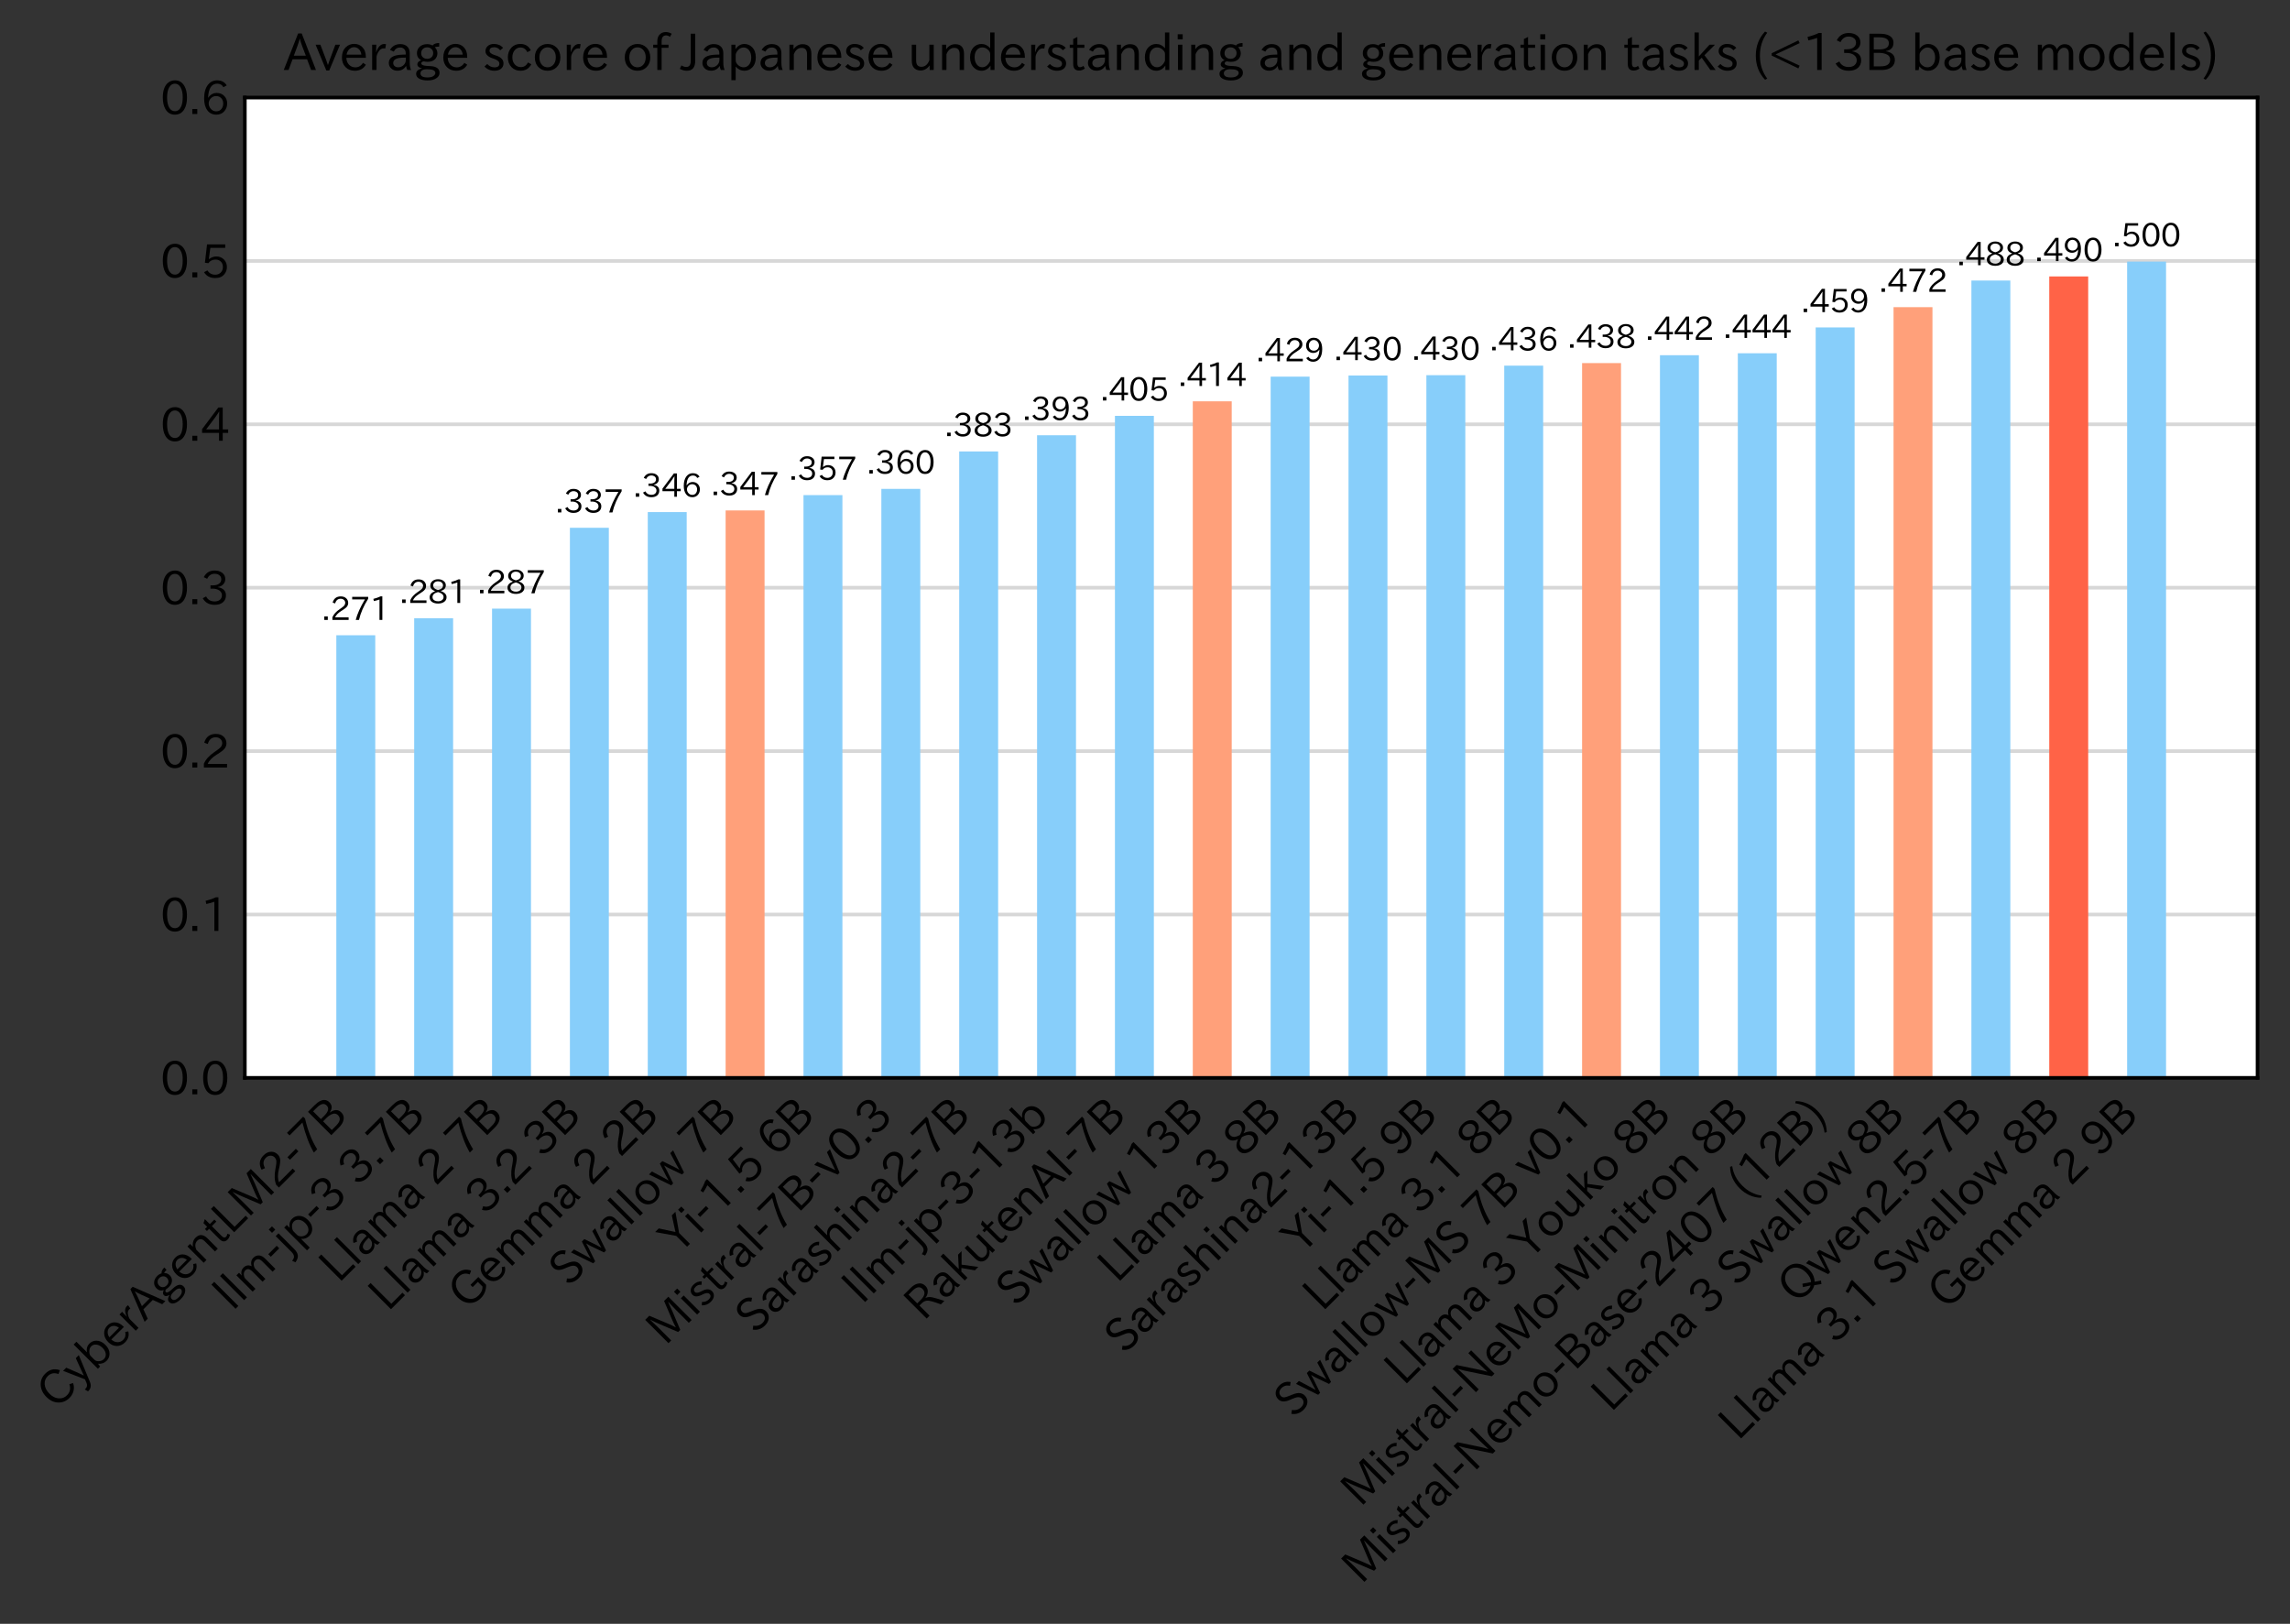 <?xml version="1.0" encoding="utf-8" standalone="no"?>
<!DOCTYPE svg PUBLIC "-//W3C//DTD SVG 1.1//EN"
  "http://www.w3.org/Graphics/SVG/1.1/DTD/svg11.dtd">
<svg xmlns:xlink="http://www.w3.org/1999/xlink" width="507.904pt" height="360.164pt" viewBox="0 0 507.904 360.164" xmlns="http://www.w3.org/2000/svg" version="1.1">
 <rect x="0" y="0" width="507.904" height="360.164" fill="#333333" stroke="none"/>
 <defs>
  <style type="text/css">*{stroke-linejoin: round; stroke-linecap: butt}</style>
 </defs>
 <g id="figure_1">
  <g id="patch_1">
   <path d="M 0 360.164 
L 507.904 360.164 
L 507.904 0 
L 0 0 
L 0 360.164 
z
" style="fill: none"/>
  </g>
  <g id="axes_1">
   <g id="patch_2">
    <path d="M 54.304 239.077 
L 500.704 239.077 
L 500.704 21.637 
L 54.304 21.637 
z
" style="fill: #ffffff"/>
   </g>
   <g id="matplotlib.axis_1">
    <g id="xtick_1">
     <g id="line2d_1"/>
     <g id="text_1">
      <!-- CyberAgentLM2-7B -->
      <g transform="translate(12.497 312.905)rotate(-45)scale(0.1 -0.1)">
       <defs>
        <path id="IPAexGothic-43" d="M 4353 1088 
Q 4181 694 3859 428 
Q 3313 -31 2559 -31 
Q 1588 -31 959 653 
Q 378 1294 378 2331 
Q 378 3406 1013 4078 
Q 1619 4725 2534 4725 
Q 3813 4725 4322 3628 
L 3809 3391 
Q 3425 4238 2541 4238 
Q 1891 4238 1453 3744 
Q 994 3216 994 2322 
Q 994 1550 1384 1056 
Q 1841 472 2563 472 
Q 3456 472 3878 1319 
L 4353 1088 
z
" transform="scale(0.016)"/>
        <path id="IPAexGothic-79" d="M 3122 3250 
L 1575 -488 
Q 1278 -1203 550 -1203 
L 478 -1203 
L 344 -703 
L 447 -703 
Q 969 -703 1150 -238 
L 1356 275 
L 38 3250 
L 659 3250 
L 1363 1459 
Q 1528 1025 1606 781 
L 1625 781 
Q 1750 1169 1863 1459 
L 2528 3250 
L 3122 3250 
z
" transform="scale(0.016)"/>
        <path id="IPAexGothic-62" d="M 1125 2731 
Q 1550 3341 2219 3341 
Q 2788 3341 3191 2938 
Q 3659 2469 3659 1644 
Q 3659 838 3191 372 
Q 2788 -31 2206 -31 
Q 1559 -31 1088 516 
L 1009 44 
L 581 44 
L 581 4794 
L 1125 4794 
L 1125 2731 
z
M 1125 1997 
L 1125 1253 
Q 1125 888 1528 600 
Q 1803 403 2119 403 
Q 2488 403 2744 659 
Q 3084 1009 3084 1631 
Q 3084 2194 2803 2553 
Q 2525 2900 2125 2900 
Q 1759 2900 1438 2578 
Q 1125 2266 1125 1997 
z
" transform="scale(0.016)"/>
        <path id="IPAexGothic-65" d="M 863 1594 
Q 891 1041 1209 722 
Q 1534 397 1997 397 
Q 2606 397 2963 966 
L 3322 728 
Q 2869 -31 1931 -31 
Q 1222 -31 766 422 
Q 306 884 306 1641 
Q 306 2444 788 2925 
Q 1216 3353 1856 3353 
Q 2459 3353 2866 2956 
Q 3322 2494 3322 1722 
L 3322 1594 
L 863 1594 
z
M 2756 1997 
Q 2709 2431 2450 2681 
Q 2194 2938 1844 2938 
Q 1438 2938 1150 2591 
Q 953 2356 894 1997 
L 2756 1997 
z
" transform="scale(0.016)"/>
        <path id="IPAexGothic-72" d="M 2309 3316 
L 2213 2769 
Q 2106 2791 2022 2791 
Q 1653 2791 1413 2444 
Q 1113 2006 1113 1675 
L 1113 63 
L 563 63 
L 563 3250 
L 1081 3250 
L 1056 2303 
L 1069 2303 
Q 1422 3341 2097 3341 
Q 2206 3341 2309 3316 
z
" transform="scale(0.016)"/>
        <path id="IPAexGothic-41" d="M 4056 63 
L 3444 63 
L 2938 1409 
L 1100 1409 
L 603 63 
L -6 63 
L 1806 4666 
L 2259 4666 
L 4056 63 
z
M 2778 1863 
L 2316 3078 
Q 2125 3588 2028 4000 
L 2009 4000 
Q 1897 3563 1716 3078 
L 1263 1863 
L 2778 1863 
z
" transform="scale(0.016)"/>
        <path id="IPAexGothic-67" d="M 1331 1150 
Q 1006 1122 1006 900 
Q 1006 613 1763 575 
L 2131 556 
Q 3303 497 3303 -294 
Q 3303 -700 2925 -959 
Q 2519 -1253 1794 -1253 
Q 1138 -1253 738 -1028 
Q 353 -809 353 -428 
Q 353 84 1075 247 
L 1075 269 
Q 506 413 506 778 
Q 506 1116 994 1297 
Q 456 1575 456 2181 
Q 456 2650 769 2963 
Q 1128 3322 1738 3322 
Q 2125 3322 2422 3153 
Q 2650 3453 3259 3463 
L 3259 3013 
Q 2838 3003 2703 2938 
Q 3034 2613 3034 2169 
Q 3034 1728 2734 1425 
Q 2400 1094 1813 1094 
Q 1563 1094 1331 1150 
z
M 1734 2919 
Q 1409 2919 1197 2706 
Q 988 2497 988 2181 
Q 988 1872 1184 1684 
Q 1397 1472 1756 1472 
Q 2094 1472 2297 1678 
Q 2503 1881 2503 2203 
Q 2503 2497 2297 2700 
Q 2081 2919 1734 2919 
z
M 1753 159 
Q 903 159 903 -366 
Q 903 -875 1800 -875 
Q 2378 -875 2638 -606 
Q 2772 -481 2772 -313 
Q 2772 159 1753 159 
z
" transform="scale(0.016)"/>
        <path id="IPAexGothic-6e" d="M 3328 63 
L 2778 63 
L 2778 2041 
Q 2778 2853 2106 2853 
Q 1428 2853 1113 2041 
L 1113 63 
L 563 63 
L 563 3250 
L 1075 3250 
L 1075 2675 
Q 1525 3316 2222 3316 
Q 3328 3316 3328 2072 
L 3328 63 
z
" transform="scale(0.016)"/>
        <path id="IPAexGothic-74" d="M 2125 241 
Q 1769 -6 1397 -6 
Q 653 -6 653 831 
L 653 2859 
L 219 2859 
L 219 3250 
L 653 3250 
L 653 3966 
L 1178 4228 
L 1178 3250 
L 2063 3250 
L 2063 2859 
L 1178 2859 
L 1178 906 
Q 1178 416 1513 416 
Q 1738 416 1941 588 
L 2125 241 
z
" transform="scale(0.016)"/>
        <path id="IPAexGothic-4c" d="M 3347 63 
L 609 63 
L 609 4634 
L 1178 4634 
L 1178 563 
L 3347 563 
L 3347 63 
z
" transform="scale(0.016)"/>
        <path id="IPAexGothic-4d" d="M 5147 63 
L 4597 63 
L 4597 2534 
Q 4597 3281 4634 4134 
L 4609 4134 
Q 4356 3409 4066 2675 
L 3066 209 
L 2650 209 
L 1641 2725 
Q 1328 3506 1128 4141 
L 1103 4141 
Q 1141 3131 1141 2553 
L 1141 63 
L 609 63 
L 609 4634 
L 1416 4634 
L 2503 1944 
Q 2697 1472 2869 906 
L 2888 906 
Q 3028 1416 3234 1931 
L 4316 4634 
L 5147 4634 
L 5147 63 
z
" transform="scale(0.016)"/>
        <path id="IPAexGothic-32" d="M 3659 63 
L 447 63 
L 447 594 
Q 825 1475 1894 2203 
L 2072 2322 
Q 2619 2697 2791 2906 
Q 2988 3153 2988 3444 
Q 2988 3772 2756 4003 
Q 2500 4259 2084 4259 
Q 1250 4259 991 3328 
L 497 3506 
Q 853 4725 2116 4725 
Q 2806 4725 3216 4316 
Q 3575 3947 3575 3425 
Q 3575 3038 3344 2722 
Q 3131 2416 2366 1938 
L 2231 1856 
Q 1256 1253 978 569 
L 3659 569 
L 3659 63 
z
" transform="scale(0.016)"/>
        <path id="IPAexGothic-2d" d="M 1969 1703 
L 319 1703 
L 319 2203 
L 1969 2203 
L 1969 1703 
z
" transform="scale(0.016)"/>
        <path id="IPAexGothic-37" d="M 3597 4263 
Q 2238 2106 1778 63 
L 1131 63 
Q 1581 1834 2950 4128 
L 428 4128 
L 428 4634 
L 3597 4634 
L 3597 4263 
z
" transform="scale(0.016)"/>
        <path id="IPAexGothic-42" d="M 2688 2425 
Q 3816 2225 3816 1338 
Q 3816 556 3041 222 
Q 2672 63 2094 63 
L 609 63 
L 609 4634 
L 1916 4634 
Q 2494 4634 2869 4500 
Q 3644 4222 3644 3491 
Q 3644 2609 2688 2447 
L 2688 2425 
z
M 1159 2656 
L 1844 2656 
Q 3063 2656 3063 3431 
Q 3063 4181 1881 4181 
L 1159 4181 
L 1159 2656 
z
M 1159 522 
L 2016 522 
Q 3222 522 3222 1369 
Q 3222 1897 2625 2100 
Q 2278 2222 1875 2222 
L 1159 2222 
L 1159 522 
z
" transform="scale(0.016)"/>
       </defs>
       <use xlink:href="#IPAexGothic-43"/>
       <use xlink:href="#IPAexGothic-79" x="72.51"/>
       <use xlink:href="#IPAexGothic-62" x="121.729"/>
       <use xlink:href="#IPAexGothic-65" x="184.131"/>
       <use xlink:href="#IPAexGothic-72" x="241.016"/>
       <use xlink:href="#IPAexGothic-41" x="278.027"/>
       <use xlink:href="#IPAexGothic-67" x="341.748"/>
       <use xlink:href="#IPAexGothic-65" x="397.266"/>
       <use xlink:href="#IPAexGothic-6e" x="454.15"/>
       <use xlink:href="#IPAexGothic-74" x="514.551"/>
       <use xlink:href="#IPAexGothic-4c" x="549.17"/>
       <use xlink:href="#IPAexGothic-4d" x="601.758"/>
       <use xlink:href="#IPAexGothic-32" x="691.943"/>
       <use xlink:href="#IPAexGothic-2d" x="754.932"/>
       <use xlink:href="#IPAexGothic-37" x="790.723"/>
       <use xlink:href="#IPAexGothic-42" x="853.711"/>
      </g>
     </g>
    </g>
    <g id="xtick_2">
     <g id="line2d_2"/>
     <g id="text_2">
      <!-- llm-jp-3 3.7B -->
      <g transform="translate(51.655 291.015)rotate(-45)scale(0.1 -0.1)">
       <defs>
        <path id="IPAexGothic-6c" d="M 1131 63 
L 581 63 
L 581 4794 
L 1131 4794 
L 1131 63 
z
" transform="scale(0.016)"/>
        <path id="IPAexGothic-6d" d="M 5022 63 
L 4472 63 
L 4472 2059 
Q 4472 2869 3847 2869 
Q 3550 2869 3303 2594 
Q 3128 2397 3059 2103 
L 3059 63 
L 2509 63 
L 2509 2066 
Q 2509 2869 1919 2869 
Q 1606 2869 1369 2594 
Q 1113 2306 1113 2041 
L 1113 63 
L 563 63 
L 563 3250 
L 1075 3250 
L 1075 2700 
Q 1391 3316 2028 3316 
Q 2725 3316 2956 2647 
Q 3303 3316 3953 3316 
Q 4478 3316 4772 2944 
Q 5022 2638 5022 2072 
L 5022 63 
z
" transform="scale(0.016)"/>
        <path id="IPAexGothic-6a" d="M 1172 3928 
L 544 3928 
L 544 4569 
L 1172 4569 
L 1172 3928 
z
M 1131 3250 
L 1131 153 
Q 1131 -634 703 -966 
Q 444 -1169 -47 -1253 
L -231 -794 
Q 119 -747 306 -609 
Q 581 -400 581 159 
L 581 3250 
L 1131 3250 
z
" transform="scale(0.016)"/>
        <path id="IPAexGothic-70" d="M 1075 2688 
Q 1525 3341 2206 3341 
Q 2769 3341 3172 2938 
Q 3641 2469 3641 1644 
Q 3641 841 3178 372 
Q 2775 -31 2200 -31 
Q 1569 -31 1106 497 
L 1106 -1216 
L 563 -1216 
L 563 3250 
L 1075 3250 
L 1075 2688 
z
M 1106 1950 
L 1106 1291 
Q 1106 897 1516 600 
Q 1791 403 2106 403 
Q 2469 403 2725 659 
Q 3066 997 3066 1631 
Q 3066 2200 2784 2559 
Q 2503 2900 2100 2900 
Q 1656 2900 1338 2484 
Q 1106 2184 1106 1950 
z
" transform="scale(0.016)"/>
        <path id="IPAexGothic-33" d="M 2381 2419 
Q 3506 2216 3506 1278 
Q 3506 716 3128 356 
Q 2709 -31 1944 -31 
Q 797 -31 288 881 
L 756 1131 
Q 1109 441 1938 441 
Q 2425 441 2694 691 
Q 2950 928 2950 1291 
Q 2950 1719 2566 1978 
Q 2216 2213 1644 2213 
L 1363 2213 
L 1363 2669 
L 1656 2669 
Q 2231 2669 2534 2888 
Q 2859 3119 2859 3509 
Q 2859 3934 2494 4138 
Q 2259 4278 1931 4278 
Q 1238 4278 903 3578 
L 434 3803 
Q 897 4725 1938 4725 
Q 2597 4725 3006 4394 
Q 3416 4069 3416 3534 
Q 3416 3028 3019 2706 
Q 2763 2500 2381 2444 
L 2381 2419 
z
" transform="scale(0.016)"/>
        <path id="IPAexGothic-20" transform="scale(0.016)"/>
        <path id="IPAexGothic-2e" d="M 1184 63 
L 494 63 
L 494 753 
L 1184 753 
L 1184 63 
z
" transform="scale(0.016)"/>
       </defs>
       <use xlink:href="#IPAexGothic-6c"/>
       <use xlink:href="#IPAexGothic-6c" x="27.002"/>
       <use xlink:href="#IPAexGothic-6d" x="54.004"/>
       <use xlink:href="#IPAexGothic-2d" x="141.113"/>
       <use xlink:href="#IPAexGothic-6a" x="176.904"/>
       <use xlink:href="#IPAexGothic-70" x="203.906"/>
       <use xlink:href="#IPAexGothic-2d" x="266.016"/>
       <use xlink:href="#IPAexGothic-33" x="301.807"/>
       <use xlink:href="#IPAexGothic-20" x="364.795"/>
       <use xlink:href="#IPAexGothic-33" x="391.797"/>
       <use xlink:href="#IPAexGothic-2e" x="454.785"/>
       <use xlink:href="#IPAexGothic-37" x="481.201"/>
       <use xlink:href="#IPAexGothic-42" x="544.189"/>
      </g>
     </g>
    </g>
    <g id="xtick_3">
     <g id="line2d_3"/>
     <g id="text_3">
      <!-- Llama 2 7B -->
      <g transform="translate(75.155 284.825)rotate(-45)scale(0.1 -0.1)">
       <defs>
        <path id="IPAexGothic-61" d="M 3156 63 
L 2672 63 
Q 2559 303 2531 556 
L 2509 556 
Q 2147 -25 1428 -25 
Q 934 -25 622 288 
Q 347 563 347 959 
Q 347 1947 2050 1997 
L 2478 2009 
L 2478 2175 
Q 2478 2509 2288 2700 
Q 2088 2900 1775 2900 
Q 1238 2900 969 2378 
L 494 2597 
Q 938 3328 1788 3328 
Q 2375 3328 2691 3000 
Q 2984 2706 2984 2169 
L 2984 997 
Q 2984 400 3156 63 
z
M 2491 1625 
L 2141 1619 
Q 903 1591 903 953 
Q 903 728 1050 581 
Q 1231 403 1525 403 
Q 1934 403 2234 703 
Q 2491 969 2491 1344 
L 2491 1625 
z
" transform="scale(0.016)"/>
       </defs>
       <use xlink:href="#IPAexGothic-4c"/>
       <use xlink:href="#IPAexGothic-6c" x="52.588"/>
       <use xlink:href="#IPAexGothic-61" x="79.59"/>
       <use xlink:href="#IPAexGothic-6d" x="134.57"/>
       <use xlink:href="#IPAexGothic-61" x="221.68"/>
       <use xlink:href="#IPAexGothic-20" x="276.66"/>
       <use xlink:href="#IPAexGothic-32" x="303.662"/>
       <use xlink:href="#IPAexGothic-20" x="366.65"/>
       <use xlink:href="#IPAexGothic-37" x="393.652"/>
       <use xlink:href="#IPAexGothic-42" x="456.641"/>
      </g>
     </g>
    </g>
    <g id="xtick_4">
     <g id="line2d_4"/>
     <g id="text_4">
      <!-- Llama 3.2 3B -->
      <g transform="translate(86.102 291.147)rotate(-45)scale(0.1 -0.1)">
       <use xlink:href="#IPAexGothic-4c"/>
       <use xlink:href="#IPAexGothic-6c" x="52.588"/>
       <use xlink:href="#IPAexGothic-61" x="79.59"/>
       <use xlink:href="#IPAexGothic-6d" x="134.57"/>
       <use xlink:href="#IPAexGothic-61" x="221.68"/>
       <use xlink:href="#IPAexGothic-20" x="276.66"/>
       <use xlink:href="#IPAexGothic-33" x="303.662"/>
       <use xlink:href="#IPAexGothic-2e" x="366.65"/>
       <use xlink:href="#IPAexGothic-32" x="393.066"/>
       <use xlink:href="#IPAexGothic-20" x="456.055"/>
       <use xlink:href="#IPAexGothic-33" x="483.057"/>
       <use xlink:href="#IPAexGothic-42" x="546.045"/>
      </g>
     </g>
    </g>
    <g id="xtick_5">
     <g id="line2d_5"/>
     <g id="text_5">
      <!-- Gemma 2 2B -->
      <g transform="translate(103.702 290.815)rotate(-45)scale(0.1 -0.1)">
       <defs>
        <path id="IPAexGothic-47" d="M 4403 781 
Q 4172 494 3731 250 
Q 3209 -31 2591 -31 
Q 1606 -31 988 628 
Q 378 1275 378 2325 
Q 378 3406 1013 4078 
Q 1619 4725 2534 4725 
Q 3800 4725 4325 3628 
L 3816 3391 
Q 3422 4238 2541 4238 
Q 1891 4238 1453 3744 
Q 994 3216 994 2328 
Q 994 1531 1397 1022 
Q 1844 459 2625 459 
Q 3459 459 3878 966 
L 3878 1856 
L 2859 1856 
L 2859 2291 
L 4403 2291 
L 4403 781 
z
" transform="scale(0.016)"/>
       </defs>
       <use xlink:href="#IPAexGothic-47"/>
       <use xlink:href="#IPAexGothic-65" x="75.293"/>
       <use xlink:href="#IPAexGothic-6d" x="132.178"/>
       <use xlink:href="#IPAexGothic-6d" x="219.287"/>
       <use xlink:href="#IPAexGothic-61" x="306.396"/>
       <use xlink:href="#IPAexGothic-20" x="361.377"/>
       <use xlink:href="#IPAexGothic-32" x="388.379"/>
       <use xlink:href="#IPAexGothic-20" x="451.367"/>
       <use xlink:href="#IPAexGothic-32" x="478.369"/>
       <use xlink:href="#IPAexGothic-42" x="541.357"/>
      </g>
     </g>
    </g>
    <g id="xtick_6">
     <g id="line2d_6"/>
     <g id="text_6">
      <!-- Swallow 7B -->
      <g transform="translate(126.139 285.648)rotate(-45)scale(0.1 -0.1)">
       <defs>
        <path id="IPAexGothic-53" d="M 2919 3641 
Q 2563 4259 1853 4259 
Q 1453 4259 1213 4009 
Q 1028 3803 1028 3534 
Q 1028 3238 1266 3047 
Q 1444 2913 1984 2688 
L 2200 2597 
Q 2925 2306 3191 1953 
Q 3422 1644 3422 1259 
Q 3422 644 2969 288 
Q 2559 -31 1931 -31 
Q 881 -31 313 766 
L 753 1100 
Q 1203 459 1938 459 
Q 2288 459 2534 625 
Q 2841 847 2841 1216 
Q 2841 1503 2616 1728 
Q 2375 1959 1728 2206 
L 1541 2278 
Q 453 2694 453 3481 
Q 453 4006 806 4347 
Q 1203 4725 1863 4725 
Q 2841 4725 3359 3956 
L 2919 3641 
z
" transform="scale(0.016)"/>
        <path id="IPAexGothic-77" d="M 4772 3250 
L 3666 6 
L 3281 6 
L 2609 1919 
Q 2509 2203 2413 2622 
L 2394 2622 
Q 2322 2319 2188 1919 
L 1534 6 
L 1150 6 
L 44 3250 
L 619 3250 
L 1156 1491 
Q 1206 1331 1363 753 
L 1381 753 
Q 1475 1125 1594 1491 
L 2169 3250 
L 2656 3250 
L 3256 1491 
Q 3347 1244 3469 753 
L 3488 753 
Q 3591 1184 3684 1491 
L 4216 3250 
L 4772 3250 
z
" transform="scale(0.016)"/>
        <path id="IPAexGothic-6f" d="M 1919 3341 
Q 2594 3341 3056 2888 
Q 3531 2413 3531 1638 
Q 3531 888 3066 422 
Q 2609 -31 1919 -31 
Q 1228 -31 781 416 
Q 313 881 313 1656 
Q 313 2413 788 2888 
Q 1241 3341 1919 3341 
z
M 1919 2919 
Q 1519 2919 1241 2631 
Q 888 2278 888 1650 
Q 888 1031 1234 684 
Q 1516 403 1919 403 
Q 2331 403 2609 691 
Q 2956 1038 2956 1672 
Q 2956 2269 2603 2631 
Q 2316 2919 1919 2919 
z
" transform="scale(0.016)"/>
       </defs>
       <use xlink:href="#IPAexGothic-53"/>
       <use xlink:href="#IPAexGothic-77" x="58.496"/>
       <use xlink:href="#IPAexGothic-61" x="133.691"/>
       <use xlink:href="#IPAexGothic-6c" x="188.672"/>
       <use xlink:href="#IPAexGothic-6c" x="215.674"/>
       <use xlink:href="#IPAexGothic-6f" x="242.676"/>
       <use xlink:href="#IPAexGothic-77" x="303.076"/>
       <use xlink:href="#IPAexGothic-20" x="378.271"/>
       <use xlink:href="#IPAexGothic-37" x="405.273"/>
       <use xlink:href="#IPAexGothic-42" x="468.262"/>
      </g>
     </g>
    </g>
    <g id="xtick_7">
     <g id="line2d_7"/>
     <g id="text_7">
      <!-- Yi-1.5 6B -->
      <g transform="translate(150.562 278.493)rotate(-45)scale(0.1 -0.1)">
       <defs>
        <path id="IPAexGothic-59" d="M 3963 4634 
L 2241 2188 
L 2241 63 
L 1678 63 
L 1678 2188 
L -13 4634 
L 697 4634 
L 1978 2638 
L 3256 4634 
L 3963 4634 
z
" transform="scale(0.016)"/>
        <path id="IPAexGothic-69" d="M 1178 3928 
L 550 3928 
L 550 4569 
L 1178 4569 
L 1178 3928 
z
M 1138 63 
L 588 63 
L 588 3250 
L 1138 3250 
L 1138 63 
z
" transform="scale(0.016)"/>
        <path id="IPAexGothic-31" d="M 2463 63 
L 1900 63 
L 1900 4103 
Q 1372 3922 788 3797 
L 684 4231 
Q 1519 4441 2106 4731 
L 2463 4731 
L 2463 63 
z
" transform="scale(0.016)"/>
        <path id="IPAexGothic-35" d="M 1178 2603 
Q 1634 2963 2172 2963 
Q 2816 2963 3241 2528 
Q 3638 2113 3638 1497 
Q 3638 938 3297 513 
Q 2869 -31 2031 -31 
Q 959 -31 469 784 
L 938 1028 
Q 1309 434 2013 434 
Q 2466 434 2769 716 
Q 3081 1013 3081 1503 
Q 3081 1966 2806 2241 
Q 2519 2528 2056 2528 
Q 1406 2528 1072 2028 
L 591 2091 
L 884 4634 
L 3406 4634 
L 3406 4153 
L 1341 4153 
L 1134 2603 
L 1178 2603 
z
" transform="scale(0.016)"/>
        <path id="IPAexGothic-36" d="M 1056 2328 
Q 1509 2981 2234 2981 
Q 2906 2981 3316 2513 
Q 3675 2106 3675 1522 
Q 3675 884 3272 434 
Q 2853 -31 2178 -31 
Q 1375 -31 922 581 
Q 481 1178 481 2228 
Q 481 3425 1013 4109 
Q 1494 4725 2272 4725 
Q 3191 4725 3609 4025 
L 3150 3775 
Q 2894 4266 2300 4266 
Q 1119 4266 1031 2328 
L 1056 2328 
z
M 2141 2547 
Q 1684 2547 1384 2206 
Q 1116 1900 1116 1541 
Q 1116 1156 1353 844 
Q 1672 428 2159 428 
Q 2669 428 2941 844 
Q 3125 1128 3125 1503 
Q 3125 1944 2881 2228 
Q 2600 2547 2141 2547 
z
" transform="scale(0.016)"/>
       </defs>
       <use xlink:href="#IPAexGothic-59"/>
       <use xlink:href="#IPAexGothic-69" x="61.914"/>
       <use xlink:href="#IPAexGothic-2d" x="88.916"/>
       <use xlink:href="#IPAexGothic-31" x="124.707"/>
       <use xlink:href="#IPAexGothic-2e" x="187.695"/>
       <use xlink:href="#IPAexGothic-35" x="214.111"/>
       <use xlink:href="#IPAexGothic-20" x="277.1"/>
       <use xlink:href="#IPAexGothic-36" x="304.102"/>
       <use xlink:href="#IPAexGothic-42" x="367.09"/>
      </g>
     </g>
    </g>
    <g id="xtick_8">
     <g id="line2d_8"/>
     <g id="text_8">
      <!-- Mistral-7B-v0.3 -->
      <g transform="translate(147.647 298.677)rotate(-45)scale(0.1 -0.1)">
       <defs>
        <path id="IPAexGothic-73" d="M 2234 2547 
Q 1938 2931 1484 2931 
Q 891 2931 891 2475 
Q 891 2153 1531 1944 
L 1741 1875 
Q 2650 1578 2650 894 
Q 2650 434 2272 172 
Q 1972 -31 1497 -31 
Q 766 -31 256 503 
L 603 819 
Q 997 397 1516 397 
Q 2131 397 2131 875 
Q 2131 1238 1453 1478 
L 1234 1553 
Q 378 1853 378 2431 
Q 378 2797 628 3047 
Q 928 3347 1453 3347 
Q 2156 3347 2606 2859 
L 2234 2547 
z
" transform="scale(0.016)"/>
        <path id="IPAexGothic-76" d="M 3103 3250 
L 1747 6 
L 1375 6 
L 25 3250 
L 628 3250 
L 1338 1388 
L 1522 844 
L 1569 703 
L 1588 703 
Q 1641 884 1822 1388 
L 2516 3250 
L 3103 3250 
z
" transform="scale(0.016)"/>
        <path id="IPAexGothic-30" d="M 2038 4725 
Q 2881 4725 3334 3944 
Q 3694 3325 3694 2344 
Q 3694 1372 3334 741 
Q 2888 -31 2016 -31 
Q 1147 -31 700 741 
Q 341 1372 341 2350 
Q 341 3713 1000 4334 
Q 1419 4725 2038 4725 
z
M 2016 4266 
Q 1516 4266 1228 3759 
Q 934 3247 934 2344 
Q 934 1456 1222 947 
Q 1513 447 2016 447 
Q 2619 447 2909 1153 
Q 3100 1622 3100 2375 
Q 3100 3256 2806 3759 
Q 2509 4266 2016 4266 
z
" transform="scale(0.016)"/>
       </defs>
       <use xlink:href="#IPAexGothic-4d"/>
       <use xlink:href="#IPAexGothic-69" x="90.186"/>
       <use xlink:href="#IPAexGothic-73" x="117.188"/>
       <use xlink:href="#IPAexGothic-74" x="163.379"/>
       <use xlink:href="#IPAexGothic-72" x="197.998"/>
       <use xlink:href="#IPAexGothic-61" x="235.01"/>
       <use xlink:href="#IPAexGothic-6c" x="289.99"/>
       <use xlink:href="#IPAexGothic-2d" x="316.992"/>
       <use xlink:href="#IPAexGothic-37" x="352.783"/>
       <use xlink:href="#IPAexGothic-42" x="415.771"/>
       <use xlink:href="#IPAexGothic-2d" x="481.689"/>
       <use xlink:href="#IPAexGothic-76" x="517.48"/>
       <use xlink:href="#IPAexGothic-30" x="566.064"/>
       <use xlink:href="#IPAexGothic-2e" x="629.053"/>
       <use xlink:href="#IPAexGothic-33" x="655.469"/>
      </g>
     </g>
    </g>
    <g id="xtick_9">
     <g id="line2d_9"/>
     <g id="text_9">
      <!-- Sarashina2-7B -->
      <g transform="translate(167.463 296.13)rotate(-45)scale(0.1 -0.1)">
       <defs>
        <path id="IPAexGothic-68" d="M 3347 63 
L 2797 63 
L 2797 2041 
Q 2797 2853 2131 2853 
Q 1447 2853 1131 2041 
L 1131 63 
L 581 63 
L 581 4794 
L 1131 4794 
L 1131 2706 
Q 1566 3316 2247 3316 
Q 3347 3316 3347 2072 
L 3347 63 
z
" transform="scale(0.016)"/>
       </defs>
       <use xlink:href="#IPAexGothic-53"/>
       <use xlink:href="#IPAexGothic-61" x="58.496"/>
       <use xlink:href="#IPAexGothic-72" x="113.477"/>
       <use xlink:href="#IPAexGothic-61" x="150.488"/>
       <use xlink:href="#IPAexGothic-73" x="205.469"/>
       <use xlink:href="#IPAexGothic-68" x="251.66"/>
       <use xlink:href="#IPAexGothic-69" x="312.354"/>
       <use xlink:href="#IPAexGothic-6e" x="339.355"/>
       <use xlink:href="#IPAexGothic-61" x="399.756"/>
       <use xlink:href="#IPAexGothic-32" x="454.736"/>
       <use xlink:href="#IPAexGothic-2d" x="517.725"/>
       <use xlink:href="#IPAexGothic-37" x="553.516"/>
       <use xlink:href="#IPAexGothic-42" x="616.504"/>
      </g>
     </g>
    </g>
    <g id="xtick_10">
     <g id="line2d_10"/>
     <g id="text_10">
      <!-- llm-jp-3-13b -->
      <g transform="translate(191.301 289.52)rotate(-45)scale(0.1 -0.1)">
       <use xlink:href="#IPAexGothic-6c"/>
       <use xlink:href="#IPAexGothic-6c" x="27.002"/>
       <use xlink:href="#IPAexGothic-6d" x="54.004"/>
       <use xlink:href="#IPAexGothic-2d" x="141.113"/>
       <use xlink:href="#IPAexGothic-6a" x="176.904"/>
       <use xlink:href="#IPAexGothic-70" x="203.906"/>
       <use xlink:href="#IPAexGothic-2d" x="266.016"/>
       <use xlink:href="#IPAexGothic-33" x="301.807"/>
       <use xlink:href="#IPAexGothic-2d" x="364.795"/>
       <use xlink:href="#IPAexGothic-31" x="400.586"/>
       <use xlink:href="#IPAexGothic-33" x="463.574"/>
       <use xlink:href="#IPAexGothic-62" x="526.562"/>
      </g>
     </g>
    </g>
    <g id="xtick_11">
     <g id="line2d_11"/>
     <g id="text_11">
      <!-- RakutenAI-7B -->
      <g transform="translate(204.914 293.217)rotate(-45)scale(0.1 -0.1)">
       <defs>
        <path id="IPAexGothic-52" d="M 4072 63 
L 3394 63 
Q 3138 641 2828 1197 
Q 2584 1641 2344 1825 
Q 2050 2044 1625 2044 
L 1172 2044 
L 1172 63 
L 609 63 
L 609 4634 
L 2009 4634 
Q 2713 4634 3131 4378 
Q 3688 4044 3688 3381 
Q 3688 2784 3181 2459 
Q 2906 2272 2522 2216 
L 2522 2197 
Q 2941 2050 3247 1581 
Q 3516 1166 4072 63 
z
M 1172 2478 
L 1869 2478 
Q 3106 2478 3106 3369 
Q 3106 4181 1928 4181 
L 1172 4181 
L 1172 2478 
z
" transform="scale(0.016)"/>
        <path id="IPAexGothic-6b" d="M 3244 63 
L 2578 63 
L 1484 1613 
L 1119 1259 
L 1119 63 
L 581 63 
L 581 4794 
L 1119 4794 
L 1119 1766 
L 2463 3250 
L 3153 3250 
L 1828 1925 
L 3244 63 
z
" transform="scale(0.016)"/>
        <path id="IPAexGothic-75" d="M 3284 63 
L 2772 63 
L 2772 644 
Q 2300 0 1625 0 
Q 1072 0 763 375 
Q 519 678 519 1241 
L 519 3250 
L 1069 3250 
L 1069 1259 
Q 1069 466 1734 466 
Q 2406 466 2734 1291 
L 2734 3250 
L 3284 3250 
L 3284 63 
z
" transform="scale(0.016)"/>
        <path id="IPAexGothic-49" d="M 1203 63 
L 634 63 
L 634 4634 
L 1203 4634 
L 1203 63 
z
" transform="scale(0.016)"/>
       </defs>
       <use xlink:href="#IPAexGothic-52"/>
       <use xlink:href="#IPAexGothic-61" x="64.795"/>
       <use xlink:href="#IPAexGothic-6b" x="119.775"/>
       <use xlink:href="#IPAexGothic-75" x="171.582"/>
       <use xlink:href="#IPAexGothic-74" x="231.982"/>
       <use xlink:href="#IPAexGothic-65" x="266.602"/>
       <use xlink:href="#IPAexGothic-6e" x="323.486"/>
       <use xlink:href="#IPAexGothic-41" x="383.887"/>
       <use xlink:href="#IPAexGothic-49" x="447.607"/>
       <use xlink:href="#IPAexGothic-2d" x="476.514"/>
       <use xlink:href="#IPAexGothic-37" x="512.305"/>
       <use xlink:href="#IPAexGothic-42" x="575.293"/>
      </g>
     </g>
    </g>
    <g id="xtick_12">
     <g id="line2d_12"/>
     <g id="text_12">
      <!-- Swallow 13B -->
      <g transform="translate(225.298 290.102)rotate(-45)scale(0.1 -0.1)">
       <use xlink:href="#IPAexGothic-53"/>
       <use xlink:href="#IPAexGothic-77" x="58.496"/>
       <use xlink:href="#IPAexGothic-61" x="133.691"/>
       <use xlink:href="#IPAexGothic-6c" x="188.672"/>
       <use xlink:href="#IPAexGothic-6c" x="215.674"/>
       <use xlink:href="#IPAexGothic-6f" x="242.676"/>
       <use xlink:href="#IPAexGothic-77" x="303.076"/>
       <use xlink:href="#IPAexGothic-20" x="378.271"/>
       <use xlink:href="#IPAexGothic-31" x="405.273"/>
       <use xlink:href="#IPAexGothic-33" x="468.262"/>
       <use xlink:href="#IPAexGothic-42" x="531.25"/>
      </g>
     </g>
    </g>
    <g id="xtick_13">
     <g id="line2d_13"/>
     <g id="text_13">
      <!-- Llama 3 8B -->
      <g transform="translate(247.844 284.825)rotate(-45)scale(0.1 -0.1)">
       <defs>
        <path id="IPAexGothic-38" d="M 2541 2425 
Q 3700 2031 3700 1197 
Q 3700 541 3100 197 
Q 2663 -56 2016 -56 
Q 1366 -56 928 197 
Q 347 531 347 1178 
Q 347 1988 1409 2381 
L 1409 2400 
Q 481 2734 481 3509 
Q 481 4100 981 4456 
Q 1406 4756 2019 4756 
Q 2703 4756 3131 4403 
Q 3553 4069 3553 3566 
Q 3553 2706 2541 2444 
L 2541 2425 
z
M 2022 2625 
Q 2997 2856 2997 3528 
Q 2997 3916 2675 4150 
Q 2413 4347 2016 4347 
Q 1606 4347 1331 4128 
Q 1050 3897 1050 3522 
Q 1050 3150 1350 2925 
Q 1494 2809 1722 2722 
Q 1984 2616 2022 2625 
z
M 1978 2209 
Q 922 1931 922 1216 
Q 922 775 1313 556 
Q 1606 391 2009 391 
Q 2575 391 2881 697 
Q 3106 922 3106 1250 
Q 3106 1594 2794 1850 
Q 2609 1994 2350 2100 
Q 2047 2222 1978 2209 
z
" transform="scale(0.016)"/>
       </defs>
       <use xlink:href="#IPAexGothic-4c"/>
       <use xlink:href="#IPAexGothic-6c" x="52.588"/>
       <use xlink:href="#IPAexGothic-61" x="79.59"/>
       <use xlink:href="#IPAexGothic-6d" x="134.57"/>
       <use xlink:href="#IPAexGothic-61" x="221.68"/>
       <use xlink:href="#IPAexGothic-20" x="276.66"/>
       <use xlink:href="#IPAexGothic-33" x="303.662"/>
       <use xlink:href="#IPAexGothic-20" x="366.65"/>
       <use xlink:href="#IPAexGothic-38" x="393.652"/>
       <use xlink:href="#IPAexGothic-42" x="456.641"/>
      </g>
     </g>
    </g>
    <g id="xtick_14">
     <g id="line2d_14"/>
     <g id="text_14">
      <!-- Sarashina2-13B -->
      <g transform="translate(249.354 300.583)rotate(-45)scale(0.1 -0.1)">
       <use xlink:href="#IPAexGothic-53"/>
       <use xlink:href="#IPAexGothic-61" x="58.496"/>
       <use xlink:href="#IPAexGothic-72" x="113.477"/>
       <use xlink:href="#IPAexGothic-61" x="150.488"/>
       <use xlink:href="#IPAexGothic-73" x="205.469"/>
       <use xlink:href="#IPAexGothic-68" x="251.66"/>
       <use xlink:href="#IPAexGothic-69" x="312.354"/>
       <use xlink:href="#IPAexGothic-6e" x="339.355"/>
       <use xlink:href="#IPAexGothic-61" x="399.756"/>
       <use xlink:href="#IPAexGothic-32" x="454.736"/>
       <use xlink:href="#IPAexGothic-2d" x="517.725"/>
       <use xlink:href="#IPAexGothic-31" x="553.516"/>
       <use xlink:href="#IPAexGothic-33" x="616.504"/>
       <use xlink:href="#IPAexGothic-42" x="679.492"/>
      </g>
     </g>
    </g>
    <g id="xtick_15">
     <g id="line2d_15"/>
     <g id="text_15">
      <!-- Yi-1.5 9B -->
      <g transform="translate(288.713 278.493)rotate(-45)scale(0.1 -0.1)">
       <defs>
        <path id="IPAexGothic-39" d="M 2984 2356 
Q 2544 1716 1813 1716 
Q 1253 1716 847 2056 
Q 366 2459 366 3163 
Q 366 3813 769 4266 
Q 1181 4725 1869 4725 
Q 2800 4725 3241 3950 
Q 3559 3378 3559 2472 
Q 3559 1250 3041 588 
Q 2553 -31 1769 -31 
Q 859 -31 391 703 
L 853 953 
Q 1156 428 1753 428 
Q 2922 428 3009 2356 
L 2984 2356 
z
M 1888 4278 
Q 1450 4278 1172 3950 
Q 922 3653 922 3200 
Q 922 2741 1159 2478 
Q 1434 2163 1906 2163 
Q 2431 2163 2728 2572 
Q 2925 2847 2925 3169 
Q 2925 3553 2694 3863 
Q 2375 4278 1888 4278 
z
" transform="scale(0.016)"/>
       </defs>
       <use xlink:href="#IPAexGothic-59"/>
       <use xlink:href="#IPAexGothic-69" x="61.914"/>
       <use xlink:href="#IPAexGothic-2d" x="88.916"/>
       <use xlink:href="#IPAexGothic-31" x="124.707"/>
       <use xlink:href="#IPAexGothic-2e" x="187.695"/>
       <use xlink:href="#IPAexGothic-35" x="214.111"/>
       <use xlink:href="#IPAexGothic-20" x="277.1"/>
       <use xlink:href="#IPAexGothic-39" x="304.102"/>
       <use xlink:href="#IPAexGothic-42" x="367.09"/>
      </g>
     </g>
    </g>
    <g id="xtick_16">
     <g id="line2d_16"/>
     <g id="text_16">
      <!-- Llama 3.1 8B -->
      <g transform="translate(293.328 291.147)rotate(-45)scale(0.1 -0.1)">
       <use xlink:href="#IPAexGothic-4c"/>
       <use xlink:href="#IPAexGothic-6c" x="52.588"/>
       <use xlink:href="#IPAexGothic-61" x="79.59"/>
       <use xlink:href="#IPAexGothic-6d" x="134.57"/>
       <use xlink:href="#IPAexGothic-61" x="221.68"/>
       <use xlink:href="#IPAexGothic-20" x="276.66"/>
       <use xlink:href="#IPAexGothic-33" x="303.662"/>
       <use xlink:href="#IPAexGothic-2e" x="366.65"/>
       <use xlink:href="#IPAexGothic-31" x="393.066"/>
       <use xlink:href="#IPAexGothic-20" x="456.055"/>
       <use xlink:href="#IPAexGothic-38" x="483.057"/>
       <use xlink:href="#IPAexGothic-42" x="546.045"/>
      </g>
     </g>
    </g>
    <g id="xtick_17">
     <g id="line2d_17"/>
     <g id="text_17">
      <!-- Swallow-MS 7B v0.1 -->
      <g transform="translate(286.931 314.813)rotate(-45)scale(0.1 -0.1)">
       <use xlink:href="#IPAexGothic-53"/>
       <use xlink:href="#IPAexGothic-77" x="58.496"/>
       <use xlink:href="#IPAexGothic-61" x="133.691"/>
       <use xlink:href="#IPAexGothic-6c" x="188.672"/>
       <use xlink:href="#IPAexGothic-6c" x="215.674"/>
       <use xlink:href="#IPAexGothic-6f" x="242.676"/>
       <use xlink:href="#IPAexGothic-77" x="303.076"/>
       <use xlink:href="#IPAexGothic-2d" x="378.271"/>
       <use xlink:href="#IPAexGothic-4d" x="414.062"/>
       <use xlink:href="#IPAexGothic-53" x="504.248"/>
       <use xlink:href="#IPAexGothic-20" x="562.744"/>
       <use xlink:href="#IPAexGothic-37" x="589.746"/>
       <use xlink:href="#IPAexGothic-42" x="652.734"/>
       <use xlink:href="#IPAexGothic-20" x="718.652"/>
       <use xlink:href="#IPAexGothic-76" x="745.654"/>
       <use xlink:href="#IPAexGothic-30" x="794.238"/>
       <use xlink:href="#IPAexGothic-2e" x="857.227"/>
       <use xlink:href="#IPAexGothic-31" x="883.643"/>
      </g>
     </g>
    </g>
    <g id="xtick_18">
     <g id="line2d_18"/>
     <g id="text_18">
      <!-- Llama 3 Youko 8B -->
      <g transform="translate(311.423 307.59)rotate(-45)scale(0.1 -0.1)">
       <use xlink:href="#IPAexGothic-4c"/>
       <use xlink:href="#IPAexGothic-6c" x="52.588"/>
       <use xlink:href="#IPAexGothic-61" x="79.59"/>
       <use xlink:href="#IPAexGothic-6d" x="134.57"/>
       <use xlink:href="#IPAexGothic-61" x="221.68"/>
       <use xlink:href="#IPAexGothic-20" x="276.66"/>
       <use xlink:href="#IPAexGothic-33" x="303.662"/>
       <use xlink:href="#IPAexGothic-20" x="366.65"/>
       <use xlink:href="#IPAexGothic-59" x="393.652"/>
       <use xlink:href="#IPAexGothic-6f" x="455.566"/>
       <use xlink:href="#IPAexGothic-75" x="515.967"/>
       <use xlink:href="#IPAexGothic-6b" x="576.367"/>
       <use xlink:href="#IPAexGothic-6f" x="628.174"/>
       <use xlink:href="#IPAexGothic-20" x="688.574"/>
       <use xlink:href="#IPAexGothic-38" x="715.576"/>
       <use xlink:href="#IPAexGothic-42" x="778.564"/>
      </g>
     </g>
    </g>
    <g id="xtick_19">
     <g id="line2d_19"/>
     <g id="text_19">
      <!-- Mistral-NeMo-Minitron 8B -->
      <g transform="translate(301.786 334.496)rotate(-45)scale(0.1 -0.1)">
       <defs>
        <path id="IPAexGothic-4e" d="M 4244 63 
L 3731 63 
L 1697 3150 
Q 1466 3500 1141 4097 
L 1116 4097 
L 1128 3797 
Q 1159 2803 1159 2469 
L 1159 63 
L 609 63 
L 609 4634 
L 1366 4634 
L 3113 1978 
Q 3453 1447 3713 966 
L 3738 966 
Q 3694 1897 3694 2469 
L 3694 4634 
L 4244 4634 
L 4244 63 
z
" transform="scale(0.016)"/>
       </defs>
       <use xlink:href="#IPAexGothic-4d"/>
       <use xlink:href="#IPAexGothic-69" x="90.186"/>
       <use xlink:href="#IPAexGothic-73" x="117.188"/>
       <use xlink:href="#IPAexGothic-74" x="163.379"/>
       <use xlink:href="#IPAexGothic-72" x="197.998"/>
       <use xlink:href="#IPAexGothic-61" x="235.01"/>
       <use xlink:href="#IPAexGothic-6c" x="289.99"/>
       <use xlink:href="#IPAexGothic-2d" x="316.992"/>
       <use xlink:href="#IPAexGothic-4e" x="352.783"/>
       <use xlink:href="#IPAexGothic-65" x="428.76"/>
       <use xlink:href="#IPAexGothic-4d" x="485.645"/>
       <use xlink:href="#IPAexGothic-6f" x="575.83"/>
       <use xlink:href="#IPAexGothic-2d" x="636.23"/>
       <use xlink:href="#IPAexGothic-4d" x="672.021"/>
       <use xlink:href="#IPAexGothic-69" x="762.207"/>
       <use xlink:href="#IPAexGothic-6e" x="789.209"/>
       <use xlink:href="#IPAexGothic-69" x="849.609"/>
       <use xlink:href="#IPAexGothic-74" x="876.611"/>
       <use xlink:href="#IPAexGothic-72" x="911.23"/>
       <use xlink:href="#IPAexGothic-6f" x="948.242"/>
       <use xlink:href="#IPAexGothic-6e" x="1008.643"/>
       <use xlink:href="#IPAexGothic-20" x="1069.043"/>
       <use xlink:href="#IPAexGothic-38" x="1096.045"/>
       <use xlink:href="#IPAexGothic-42" x="1159.033"/>
      </g>
     </g>
    </g>
    <g id="xtick_20">
     <g id="line2d_20"/>
     <g id="text_20">
      <!-- Mistral-Nemo-Base-2407 (12B) -->
      <g transform="translate(302.001 351.621)rotate(-45)scale(0.1 -0.1)">
       <defs>
        <path id="IPAexGothic-34" d="M 3813 1159 
L 3059 1159 
L 3059 63 
L 2547 63 
L 2547 1159 
L 197 1159 
L 197 1672 
L 2456 4678 
L 3059 4678 
L 3059 1634 
L 3813 1634 
L 3813 1159 
z
M 2578 4109 
L 2559 4109 
Q 2278 3656 2003 3284 
L 759 1634 
L 2547 1634 
L 2547 3144 
Q 2547 3481 2578 4109 
z
" transform="scale(0.016)"/>
        <path id="IPAexGothic-28" d="M 1928 -1016 
L 1653 -1166 
Q 488 69 488 1875 
Q 488 3678 1653 4909 
L 1928 4763 
Q 1006 3522 1006 1881 
Q 1006 203 1928 -1016 
z
" transform="scale(0.016)"/>
        <path id="IPAexGothic-29" d="M 466 4909 
Q 1638 3672 1638 1875 
Q 1638 75 466 -1166 
L 191 -1016 
Q 1119 216 1119 1881 
Q 1119 3509 191 4763 
L 466 4909 
z
" transform="scale(0.016)"/>
       </defs>
       <use xlink:href="#IPAexGothic-4d"/>
       <use xlink:href="#IPAexGothic-69" x="90.186"/>
       <use xlink:href="#IPAexGothic-73" x="117.188"/>
       <use xlink:href="#IPAexGothic-74" x="163.379"/>
       <use xlink:href="#IPAexGothic-72" x="197.998"/>
       <use xlink:href="#IPAexGothic-61" x="235.01"/>
       <use xlink:href="#IPAexGothic-6c" x="289.99"/>
       <use xlink:href="#IPAexGothic-2d" x="316.992"/>
       <use xlink:href="#IPAexGothic-4e" x="352.783"/>
       <use xlink:href="#IPAexGothic-65" x="428.76"/>
       <use xlink:href="#IPAexGothic-6d" x="485.645"/>
       <use xlink:href="#IPAexGothic-6f" x="572.754"/>
       <use xlink:href="#IPAexGothic-2d" x="633.154"/>
       <use xlink:href="#IPAexGothic-42" x="668.945"/>
       <use xlink:href="#IPAexGothic-61" x="734.863"/>
       <use xlink:href="#IPAexGothic-73" x="789.844"/>
       <use xlink:href="#IPAexGothic-65" x="836.035"/>
       <use xlink:href="#IPAexGothic-2d" x="892.92"/>
       <use xlink:href="#IPAexGothic-32" x="928.711"/>
       <use xlink:href="#IPAexGothic-34" x="991.699"/>
       <use xlink:href="#IPAexGothic-30" x="1054.688"/>
       <use xlink:href="#IPAexGothic-37" x="1117.676"/>
       <use xlink:href="#IPAexGothic-20" x="1180.664"/>
       <use xlink:href="#IPAexGothic-28" x="1207.666"/>
       <use xlink:href="#IPAexGothic-31" x="1240.967"/>
       <use xlink:href="#IPAexGothic-32" x="1303.955"/>
       <use xlink:href="#IPAexGothic-42" x="1366.943"/>
       <use xlink:href="#IPAexGothic-29" x="1432.861"/>
      </g>
     </g>
    </g>
    <g id="xtick_21">
     <g id="line2d_21"/>
     <g id="text_21">
      <!-- Llama 3 Swallow 8B -->
      <g transform="translate(357.336 313.484)rotate(-45)scale(0.1 -0.1)">
       <use xlink:href="#IPAexGothic-4c"/>
       <use xlink:href="#IPAexGothic-6c" x="52.588"/>
       <use xlink:href="#IPAexGothic-61" x="79.59"/>
       <use xlink:href="#IPAexGothic-6d" x="134.57"/>
       <use xlink:href="#IPAexGothic-61" x="221.68"/>
       <use xlink:href="#IPAexGothic-20" x="276.66"/>
       <use xlink:href="#IPAexGothic-33" x="303.662"/>
       <use xlink:href="#IPAexGothic-20" x="366.65"/>
       <use xlink:href="#IPAexGothic-53" x="393.652"/>
       <use xlink:href="#IPAexGothic-77" x="452.148"/>
       <use xlink:href="#IPAexGothic-61" x="527.344"/>
       <use xlink:href="#IPAexGothic-6c" x="582.324"/>
       <use xlink:href="#IPAexGothic-6c" x="609.326"/>
       <use xlink:href="#IPAexGothic-6f" x="636.328"/>
       <use xlink:href="#IPAexGothic-77" x="696.729"/>
       <use xlink:href="#IPAexGothic-20" x="771.924"/>
       <use xlink:href="#IPAexGothic-38" x="798.926"/>
       <use xlink:href="#IPAexGothic-42" x="861.914"/>
      </g>
     </g>
    </g>
    <g id="xtick_22">
     <g id="line2d_22"/>
     <g id="text_22">
      <!-- Qwen2.5-7B -->
      <g transform="translate(398.546 289.542)rotate(-45)scale(0.1 -0.1)">
       <defs>
        <path id="IPAexGothic-51" d="M 4800 88 
L 4494 -306 
Q 3991 38 3681 281 
Q 3181 -25 2528 -25 
Q 1634 -25 1050 556 
Q 378 1219 378 2350 
Q 378 3469 1044 4138 
Q 1631 4725 2541 4725 
Q 3456 4725 4044 4138 
Q 4709 3469 4709 2350 
Q 4709 1306 4059 588 
Q 4413 319 4800 88 
z
M 3669 900 
Q 4122 1403 4122 2338 
Q 4122 3291 3578 3838 
Q 3150 4266 2541 4266 
Q 1947 4266 1519 3838 
Q 981 3300 981 2350 
Q 981 1406 1513 875 
Q 1947 441 2575 441 
Q 3003 441 3297 619 
Q 2844 931 2381 1209 
L 2663 1594 
Q 3225 1222 3669 900 
z
" transform="scale(0.016)"/>
       </defs>
       <use xlink:href="#IPAexGothic-51"/>
       <use xlink:href="#IPAexGothic-77" x="79.688"/>
       <use xlink:href="#IPAexGothic-65" x="154.883"/>
       <use xlink:href="#IPAexGothic-6e" x="211.768"/>
       <use xlink:href="#IPAexGothic-32" x="272.168"/>
       <use xlink:href="#IPAexGothic-2e" x="335.156"/>
       <use xlink:href="#IPAexGothic-35" x="361.572"/>
       <use xlink:href="#IPAexGothic-2d" x="424.561"/>
       <use xlink:href="#IPAexGothic-37" x="460.352"/>
       <use xlink:href="#IPAexGothic-42" x="523.34"/>
      </g>
     </g>
    </g>
    <g id="xtick_23">
     <g id="line2d_23"/>
     <g id="text_23">
      <!-- Llama 3.1 Swallow 8B -->
      <g transform="translate(385.552 319.806)rotate(-45)scale(0.1 -0.1)">
       <use xlink:href="#IPAexGothic-4c"/>
       <use xlink:href="#IPAexGothic-6c" x="52.588"/>
       <use xlink:href="#IPAexGothic-61" x="79.59"/>
       <use xlink:href="#IPAexGothic-6d" x="134.57"/>
       <use xlink:href="#IPAexGothic-61" x="221.68"/>
       <use xlink:href="#IPAexGothic-20" x="276.66"/>
       <use xlink:href="#IPAexGothic-33" x="303.662"/>
       <use xlink:href="#IPAexGothic-2e" x="366.65"/>
       <use xlink:href="#IPAexGothic-31" x="393.066"/>
       <use xlink:href="#IPAexGothic-20" x="456.055"/>
       <use xlink:href="#IPAexGothic-53" x="483.057"/>
       <use xlink:href="#IPAexGothic-77" x="541.553"/>
       <use xlink:href="#IPAexGothic-61" x="616.748"/>
       <use xlink:href="#IPAexGothic-6c" x="671.729"/>
       <use xlink:href="#IPAexGothic-6c" x="698.73"/>
       <use xlink:href="#IPAexGothic-6f" x="725.732"/>
       <use xlink:href="#IPAexGothic-77" x="786.133"/>
       <use xlink:href="#IPAexGothic-20" x="861.328"/>
       <use xlink:href="#IPAexGothic-38" x="888.33"/>
       <use xlink:href="#IPAexGothic-42" x="951.318"/>
      </g>
     </g>
    </g>
    <g id="xtick_24">
     <g id="line2d_24"/>
     <g id="text_24">
      <!-- Gemma 2 9B -->
      <g transform="translate(431.811 290.815)rotate(-45)scale(0.1 -0.1)">
       <use xlink:href="#IPAexGothic-47"/>
       <use xlink:href="#IPAexGothic-65" x="75.293"/>
       <use xlink:href="#IPAexGothic-6d" x="132.178"/>
       <use xlink:href="#IPAexGothic-6d" x="219.287"/>
       <use xlink:href="#IPAexGothic-61" x="306.396"/>
       <use xlink:href="#IPAexGothic-20" x="361.377"/>
       <use xlink:href="#IPAexGothic-32" x="388.379"/>
       <use xlink:href="#IPAexGothic-20" x="451.367"/>
       <use xlink:href="#IPAexGothic-39" x="478.369"/>
       <use xlink:href="#IPAexGothic-42" x="541.357"/>
      </g>
     </g>
    </g>
   </g>
   <g id="matplotlib.axis_2">
    <g id="ytick_1">
     <g id="line2d_25">
      <path d="M 54.304 239.077 
L 500.704 239.077 
" clip-path="url(#p0fb3ea7859)" style="fill: none; stroke: #b0b0b0; stroke-opacity: 0.5; stroke-width: 0.8; stroke-linecap: square"/>
     </g>
     <g id="line2d_26"/>
     <g id="text_25">
      <!-- 0.0 -->
      <g transform="translate(35.564 242.823)scale(0.1 -0.1)">
       <use xlink:href="#IPAexGothic-30"/>
       <use xlink:href="#IPAexGothic-2e" x="62.988"/>
       <use xlink:href="#IPAexGothic-30" x="89.404"/>
      </g>
     </g>
    </g>
    <g id="ytick_2">
     <g id="line2d_27">
      <path d="M 54.304 202.837 
L 500.704 202.837 
" clip-path="url(#p0fb3ea7859)" style="fill: none; stroke: #b0b0b0; stroke-opacity: 0.5; stroke-width: 0.8; stroke-linecap: square"/>
     </g>
     <g id="line2d_28"/>
     <g id="text_26">
      <!-- 0.1 -->
      <g transform="translate(35.564 206.583)scale(0.1 -0.1)">
       <use xlink:href="#IPAexGothic-30"/>
       <use xlink:href="#IPAexGothic-2e" x="62.988"/>
       <use xlink:href="#IPAexGothic-31" x="89.404"/>
      </g>
     </g>
    </g>
    <g id="ytick_3">
     <g id="line2d_29">
      <path d="M 54.304 166.597 
L 500.704 166.597 
" clip-path="url(#p0fb3ea7859)" style="fill: none; stroke: #b0b0b0; stroke-opacity: 0.5; stroke-width: 0.8; stroke-linecap: square"/>
     </g>
     <g id="line2d_30"/>
     <g id="text_27">
      <!-- 0.2 -->
      <g transform="translate(35.564 170.343)scale(0.1 -0.1)">
       <use xlink:href="#IPAexGothic-30"/>
       <use xlink:href="#IPAexGothic-2e" x="62.988"/>
       <use xlink:href="#IPAexGothic-32" x="89.404"/>
      </g>
     </g>
    </g>
    <g id="ytick_4">
     <g id="line2d_31">
      <path d="M 54.304 130.357 
L 500.704 130.357 
" clip-path="url(#p0fb3ea7859)" style="fill: none; stroke: #b0b0b0; stroke-opacity: 0.5; stroke-width: 0.8; stroke-linecap: square"/>
     </g>
     <g id="line2d_32"/>
     <g id="text_28">
      <!-- 0.3 -->
      <g transform="translate(35.564 134.103)scale(0.1 -0.1)">
       <use xlink:href="#IPAexGothic-30"/>
       <use xlink:href="#IPAexGothic-2e" x="62.988"/>
       <use xlink:href="#IPAexGothic-33" x="89.404"/>
      </g>
     </g>
    </g>
    <g id="ytick_5">
     <g id="line2d_33">
      <path d="M 54.304 94.117 
L 500.704 94.117 
" clip-path="url(#p0fb3ea7859)" style="fill: none; stroke: #b0b0b0; stroke-opacity: 0.5; stroke-width: 0.8; stroke-linecap: square"/>
     </g>
     <g id="line2d_34"/>
     <g id="text_29">
      <!-- 0.4 -->
      <g transform="translate(35.564 97.863)scale(0.1 -0.1)">
       <use xlink:href="#IPAexGothic-30"/>
       <use xlink:href="#IPAexGothic-2e" x="62.988"/>
       <use xlink:href="#IPAexGothic-34" x="89.404"/>
      </g>
     </g>
    </g>
    <g id="ytick_6">
     <g id="line2d_35">
      <path d="M 54.304 57.877 
L 500.704 57.877 
" clip-path="url(#p0fb3ea7859)" style="fill: none; stroke: #b0b0b0; stroke-opacity: 0.5; stroke-width: 0.8; stroke-linecap: square"/>
     </g>
     <g id="line2d_36"/>
     <g id="text_30">
      <!-- 0.5 -->
      <g transform="translate(35.564 61.623)scale(0.1 -0.1)">
       <use xlink:href="#IPAexGothic-30"/>
       <use xlink:href="#IPAexGothic-2e" x="62.988"/>
       <use xlink:href="#IPAexGothic-35" x="89.404"/>
      </g>
     </g>
    </g>
    <g id="ytick_7">
     <g id="line2d_37">
      <path d="M 54.304 21.637 
L 500.704 21.637 
" clip-path="url(#p0fb3ea7859)" style="fill: none; stroke: #b0b0b0; stroke-opacity: 0.5; stroke-width: 0.8; stroke-linecap: square"/>
     </g>
     <g id="line2d_38"/>
     <g id="text_31">
      <!-- 0.6 -->
      <g transform="translate(35.564 25.383)scale(0.1 -0.1)">
       <use xlink:href="#IPAexGothic-30"/>
       <use xlink:href="#IPAexGothic-2e" x="62.988"/>
       <use xlink:href="#IPAexGothic-36" x="89.404"/>
      </g>
     </g>
    </g>
   </g>
   <g id="patch_3">
    <path d="M 74.594 239.077 
L 83.229 239.077 
L 83.229 140.903 
L 74.594 140.903 
z
" clip-path="url(#p0fb3ea7859)" style="fill: #87cefa"/>
   </g>
   <g id="patch_4">
    <path d="M 91.863 239.077 
L 100.498 239.077 
L 100.498 137.134 
L 91.863 137.134 
z
" clip-path="url(#p0fb3ea7859)" style="fill: #87cefa"/>
   </g>
   <g id="patch_5">
    <path d="M 109.132 239.077 
L 117.767 239.077 
L 117.767 134.996 
L 109.132 134.996 
z
" clip-path="url(#p0fb3ea7859)" style="fill: #87cefa"/>
   </g>
   <g id="patch_6">
    <path d="M 126.401 239.077 
L 135.035 239.077 
L 135.035 117.057 
L 126.401 117.057 
z
" clip-path="url(#p0fb3ea7859)" style="fill: #87cefa"/>
   </g>
   <g id="patch_7">
    <path d="M 143.67 239.077 
L 152.304 239.077 
L 152.304 113.578 
L 143.67 113.578 
z
" clip-path="url(#p0fb3ea7859)" style="fill: #87cefa"/>
   </g>
   <g id="patch_8">
    <path d="M 160.939 239.077 
L 169.573 239.077 
L 169.573 113.216 
L 160.939 113.216 
z
" clip-path="url(#p0fb3ea7859)" style="fill: #ffa07a"/>
   </g>
   <g id="patch_9">
    <path d="M 178.208 239.077 
L 186.842 239.077 
L 186.842 109.809 
L 178.208 109.809 
z
" clip-path="url(#p0fb3ea7859)" style="fill: #87cefa"/>
   </g>
   <g id="patch_10">
    <path d="M 195.476 239.077 
L 204.111 239.077 
L 204.111 108.432 
L 195.476 108.432 
z
" clip-path="url(#p0fb3ea7859)" style="fill: #87cefa"/>
   </g>
   <g id="patch_11">
    <path d="M 212.745 239.077 
L 221.38 239.077 
L 221.38 100.133 
L 212.745 100.133 
z
" clip-path="url(#p0fb3ea7859)" style="fill: #87cefa"/>
   </g>
   <g id="patch_12">
    <path d="M 230.014 239.077 
L 238.649 239.077 
L 238.649 96.545 
L 230.014 96.545 
z
" clip-path="url(#p0fb3ea7859)" style="fill: #87cefa"/>
   </g>
   <g id="patch_13">
    <path d="M 247.283 239.077 
L 255.917 239.077 
L 255.917 92.233 
L 247.283 92.233 
z
" clip-path="url(#p0fb3ea7859)" style="fill: #87cefa"/>
   </g>
   <g id="patch_14">
    <path d="M 264.552 239.077 
L 273.186 239.077 
L 273.186 89.008 
L 264.552 89.008 
z
" clip-path="url(#p0fb3ea7859)" style="fill: #ffa07a"/>
   </g>
   <g id="patch_15">
    <path d="M 281.821 239.077 
L 290.455 239.077 
L 290.455 83.535 
L 281.821 83.535 
z
" clip-path="url(#p0fb3ea7859)" style="fill: #87cefa"/>
   </g>
   <g id="patch_16">
    <path d="M 299.09 239.077 
L 307.724 239.077 
L 307.724 83.282 
L 299.09 83.282 
z
" clip-path="url(#p0fb3ea7859)" style="fill: #87cefa"/>
   </g>
   <g id="patch_17">
    <path d="M 316.358 239.077 
L 324.993 239.077 
L 324.993 83.209 
L 316.358 83.209 
z
" clip-path="url(#p0fb3ea7859)" style="fill: #87cefa"/>
   </g>
   <g id="patch_18">
    <path d="M 333.627 239.077 
L 342.262 239.077 
L 342.262 81.107 
L 333.627 81.107 
z
" clip-path="url(#p0fb3ea7859)" style="fill: #87cefa"/>
   </g>
   <g id="patch_19">
    <path d="M 350.896 239.077 
L 359.531 239.077 
L 359.531 80.527 
L 350.896 80.527 
z
" clip-path="url(#p0fb3ea7859)" style="fill: #ffa07a"/>
   </g>
   <g id="patch_20">
    <path d="M 368.165 239.077 
L 376.799 239.077 
L 376.799 78.788 
L 368.165 78.788 
z
" clip-path="url(#p0fb3ea7859)" style="fill: #87cefa"/>
   </g>
   <g id="patch_21">
    <path d="M 385.434 239.077 
L 394.068 239.077 
L 394.068 78.353 
L 385.434 78.353 
z
" clip-path="url(#p0fb3ea7859)" style="fill: #87cefa"/>
   </g>
   <g id="patch_22">
    <path d="M 402.703 239.077 
L 411.337 239.077 
L 411.337 72.627 
L 402.703 72.627 
z
" clip-path="url(#p0fb3ea7859)" style="fill: #87cefa"/>
   </g>
   <g id="patch_23">
    <path d="M 419.972 239.077 
L 428.606 239.077 
L 428.606 68.133 
L 419.972 68.133 
z
" clip-path="url(#p0fb3ea7859)" style="fill: #ffa07a"/>
   </g>
   <g id="patch_24">
    <path d="M 437.24 239.077 
L 445.875 239.077 
L 445.875 62.226 
L 437.24 62.226 
z
" clip-path="url(#p0fb3ea7859)" style="fill: #87cefa"/>
   </g>
   <g id="patch_25">
    <path d="M 454.509 239.077 
L 463.144 239.077 
L 463.144 61.32 
L 454.509 61.32 
z
" clip-path="url(#p0fb3ea7859)" style="fill: #ff6347"/>
   </g>
   <g id="patch_26">
    <path d="M 471.778 239.077 
L 480.413 239.077 
L 480.413 58.022 
L 471.778 58.022 
z
" clip-path="url(#p0fb3ea7859)" style="fill: #87cefa"/>
   </g>
   <g id="patch_27">
    <path d="M 54.304 239.077 
L 54.304 21.637 
" style="fill: none; stroke: #000000; stroke-width: 0.8; stroke-linejoin: miter; stroke-linecap: square"/>
   </g>
   <g id="patch_28">
    <path d="M 500.704 239.077 
L 500.704 21.637 
" style="fill: none; stroke: #000000; stroke-width: 0.8; stroke-linejoin: miter; stroke-linecap: square"/>
   </g>
   <g id="patch_29">
    <path d="M 54.304 239.077 
L 500.704 239.077 
" style="fill: none; stroke: #000000; stroke-width: 0.8; stroke-linejoin: miter; stroke-linecap: square"/>
   </g>
   <g id="patch_30">
    <path d="M 54.304 21.637 
L 500.704 21.637 
" style="fill: none; stroke: #000000; stroke-width: 0.8; stroke-linejoin: miter; stroke-linecap: square"/>
   </g>
   <g id="text_32">
    <!-- .271 -->
    <g transform="translate(71.374 137.573)scale(0.07 -0.07)">
     <use xlink:href="#IPAexGothic-2e"/>
     <use xlink:href="#IPAexGothic-32" x="26.416"/>
     <use xlink:href="#IPAexGothic-37" x="89.404"/>
     <use xlink:href="#IPAexGothic-31" x="152.393"/>
    </g>
   </g>
   <g id="text_33">
    <!-- .281 -->
    <g transform="translate(88.642 133.804)scale(0.07 -0.07)">
     <use xlink:href="#IPAexGothic-2e"/>
     <use xlink:href="#IPAexGothic-32" x="26.416"/>
     <use xlink:href="#IPAexGothic-38" x="89.404"/>
     <use xlink:href="#IPAexGothic-31" x="152.393"/>
    </g>
   </g>
   <g id="text_34">
    <!-- .287 -->
    <g transform="translate(105.911 131.666)scale(0.07 -0.07)">
     <use xlink:href="#IPAexGothic-2e"/>
     <use xlink:href="#IPAexGothic-32" x="26.416"/>
     <use xlink:href="#IPAexGothic-38" x="89.404"/>
     <use xlink:href="#IPAexGothic-37" x="152.393"/>
    </g>
   </g>
   <g id="text_35">
    <!-- .337 -->
    <g transform="translate(123.18 113.727)scale(0.07 -0.07)">
     <use xlink:href="#IPAexGothic-2e"/>
     <use xlink:href="#IPAexGothic-33" x="26.416"/>
     <use xlink:href="#IPAexGothic-33" x="89.404"/>
     <use xlink:href="#IPAexGothic-37" x="152.393"/>
    </g>
   </g>
   <g id="text_36">
    <!-- .346 -->
    <g transform="translate(140.449 110.248)scale(0.07 -0.07)">
     <use xlink:href="#IPAexGothic-2e"/>
     <use xlink:href="#IPAexGothic-33" x="26.416"/>
     <use xlink:href="#IPAexGothic-34" x="89.404"/>
     <use xlink:href="#IPAexGothic-36" x="152.393"/>
    </g>
   </g>
   <g id="text_37">
    <!-- .347 -->
    <g transform="translate(157.718 109.886)scale(0.07 -0.07)">
     <use xlink:href="#IPAexGothic-2e"/>
     <use xlink:href="#IPAexGothic-33" x="26.416"/>
     <use xlink:href="#IPAexGothic-34" x="89.404"/>
     <use xlink:href="#IPAexGothic-37" x="152.393"/>
    </g>
   </g>
   <g id="text_38">
    <!-- .357 -->
    <g transform="translate(174.987 106.479)scale(0.07 -0.07)">
     <use xlink:href="#IPAexGothic-2e"/>
     <use xlink:href="#IPAexGothic-33" x="26.416"/>
     <use xlink:href="#IPAexGothic-35" x="89.404"/>
     <use xlink:href="#IPAexGothic-37" x="152.393"/>
    </g>
   </g>
   <g id="text_39">
    <!-- .360 -->
    <g transform="translate(192.256 105.102)scale(0.07 -0.07)">
     <use xlink:href="#IPAexGothic-2e"/>
     <use xlink:href="#IPAexGothic-33" x="26.416"/>
     <use xlink:href="#IPAexGothic-36" x="89.404"/>
     <use xlink:href="#IPAexGothic-30" x="152.393"/>
    </g>
   </g>
   <g id="text_40">
    <!-- .383 -->
    <g transform="translate(209.524 96.803)scale(0.07 -0.07)">
     <use xlink:href="#IPAexGothic-2e"/>
     <use xlink:href="#IPAexGothic-33" x="26.416"/>
     <use xlink:href="#IPAexGothic-38" x="89.404"/>
     <use xlink:href="#IPAexGothic-33" x="152.393"/>
    </g>
   </g>
   <g id="text_41">
    <!-- .393 -->
    <g transform="translate(226.793 93.215)scale(0.07 -0.07)">
     <use xlink:href="#IPAexGothic-2e"/>
     <use xlink:href="#IPAexGothic-33" x="26.416"/>
     <use xlink:href="#IPAexGothic-39" x="89.404"/>
     <use xlink:href="#IPAexGothic-33" x="152.393"/>
    </g>
   </g>
   <g id="text_42">
    <!-- .405 -->
    <g transform="translate(244.062 88.903)scale(0.07 -0.07)">
     <use xlink:href="#IPAexGothic-2e"/>
     <use xlink:href="#IPAexGothic-34" x="26.416"/>
     <use xlink:href="#IPAexGothic-30" x="89.404"/>
     <use xlink:href="#IPAexGothic-35" x="152.393"/>
    </g>
   </g>
   <g id="text_43">
    <!-- .414 -->
    <g transform="translate(261.331 85.678)scale(0.07 -0.07)">
     <use xlink:href="#IPAexGothic-2e"/>
     <use xlink:href="#IPAexGothic-34" x="26.416"/>
     <use xlink:href="#IPAexGothic-31" x="89.404"/>
     <use xlink:href="#IPAexGothic-34" x="152.393"/>
    </g>
   </g>
   <g id="text_44">
    <!-- .429 -->
    <g transform="translate(278.6 80.205)scale(0.07 -0.07)">
     <use xlink:href="#IPAexGothic-2e"/>
     <use xlink:href="#IPAexGothic-34" x="26.416"/>
     <use xlink:href="#IPAexGothic-32" x="89.404"/>
     <use xlink:href="#IPAexGothic-39" x="152.393"/>
    </g>
   </g>
   <g id="text_45">
    <!-- .430 -->
    <g transform="translate(295.869 79.952)scale(0.07 -0.07)">
     <use xlink:href="#IPAexGothic-2e"/>
     <use xlink:href="#IPAexGothic-34" x="26.416"/>
     <use xlink:href="#IPAexGothic-33" x="89.404"/>
     <use xlink:href="#IPAexGothic-30" x="152.393"/>
    </g>
   </g>
   <g id="text_46">
    <!-- .430 -->
    <g transform="translate(313.138 79.879)scale(0.07 -0.07)">
     <use xlink:href="#IPAexGothic-2e"/>
     <use xlink:href="#IPAexGothic-34" x="26.416"/>
     <use xlink:href="#IPAexGothic-33" x="89.404"/>
     <use xlink:href="#IPAexGothic-30" x="152.393"/>
    </g>
   </g>
   <g id="text_47">
    <!-- .436 -->
    <g transform="translate(330.406 77.777)scale(0.07 -0.07)">
     <use xlink:href="#IPAexGothic-2e"/>
     <use xlink:href="#IPAexGothic-34" x="26.416"/>
     <use xlink:href="#IPAexGothic-33" x="89.404"/>
     <use xlink:href="#IPAexGothic-36" x="152.393"/>
    </g>
   </g>
   <g id="text_48">
    <!-- .438 -->
    <g transform="translate(347.675 77.197)scale(0.07 -0.07)">
     <use xlink:href="#IPAexGothic-2e"/>
     <use xlink:href="#IPAexGothic-34" x="26.416"/>
     <use xlink:href="#IPAexGothic-33" x="89.404"/>
     <use xlink:href="#IPAexGothic-38" x="152.393"/>
    </g>
   </g>
   <g id="text_49">
    <!-- .442 -->
    <g transform="translate(364.944 75.458)scale(0.07 -0.07)">
     <use xlink:href="#IPAexGothic-2e"/>
     <use xlink:href="#IPAexGothic-34" x="26.416"/>
     <use xlink:href="#IPAexGothic-34" x="89.404"/>
     <use xlink:href="#IPAexGothic-32" x="152.393"/>
    </g>
   </g>
   <g id="text_50">
    <!-- .444 -->
    <g transform="translate(382.213 75.023)scale(0.07 -0.07)">
     <use xlink:href="#IPAexGothic-2e"/>
     <use xlink:href="#IPAexGothic-34" x="26.416"/>
     <use xlink:href="#IPAexGothic-34" x="89.404"/>
     <use xlink:href="#IPAexGothic-34" x="152.393"/>
    </g>
   </g>
   <g id="text_51">
    <!-- .459 -->
    <g transform="translate(399.482 69.297)scale(0.07 -0.07)">
     <use xlink:href="#IPAexGothic-2e"/>
     <use xlink:href="#IPAexGothic-34" x="26.416"/>
     <use xlink:href="#IPAexGothic-35" x="89.404"/>
     <use xlink:href="#IPAexGothic-39" x="152.393"/>
    </g>
   </g>
   <g id="text_52">
    <!-- .472 -->
    <g transform="translate(416.751 64.803)scale(0.07 -0.07)">
     <use xlink:href="#IPAexGothic-2e"/>
     <use xlink:href="#IPAexGothic-34" x="26.416"/>
     <use xlink:href="#IPAexGothic-37" x="89.404"/>
     <use xlink:href="#IPAexGothic-32" x="152.393"/>
    </g>
   </g>
   <g id="text_53">
    <!-- .488 -->
    <g transform="translate(434.02 58.896)scale(0.07 -0.07)">
     <use xlink:href="#IPAexGothic-2e"/>
     <use xlink:href="#IPAexGothic-34" x="26.416"/>
     <use xlink:href="#IPAexGothic-38" x="89.404"/>
     <use xlink:href="#IPAexGothic-38" x="152.393"/>
    </g>
   </g>
   <g id="text_54">
    <!-- .490 -->
    <g transform="translate(451.288 57.99)scale(0.07 -0.07)">
     <use xlink:href="#IPAexGothic-2e"/>
     <use xlink:href="#IPAexGothic-34" x="26.416"/>
     <use xlink:href="#IPAexGothic-39" x="89.404"/>
     <use xlink:href="#IPAexGothic-30" x="152.393"/>
    </g>
   </g>
   <g id="text_55">
    <!-- .500 -->
    <g transform="translate(468.557 54.692)scale(0.07 -0.07)">
     <use xlink:href="#IPAexGothic-2e"/>
     <use xlink:href="#IPAexGothic-35" x="26.416"/>
     <use xlink:href="#IPAexGothic-30" x="89.404"/>
     <use xlink:href="#IPAexGothic-30" x="152.393"/>
    </g>
   </g>
   <g id="text_56">
    <!-- Average score of Japanese understanding and generation tasks (&lt;13B base models) -->
    <g transform="translate(62.943 15.637)scale(0.11 -0.11)">
     <defs>
      <path id="IPAexGothic-63" d="M 3269 784 
Q 2834 -31 1900 -31 
Q 1228 -31 788 409 
Q 313 891 313 1663 
Q 313 2428 788 2913 
Q 1222 3347 1881 3347 
Q 2813 3347 3206 2541 
L 2763 2309 
Q 2484 2900 1900 2900 
Q 1516 2900 1234 2619 
Q 881 2266 881 1650 
Q 881 1069 1222 728 
Q 1522 428 1956 428 
Q 2547 428 2847 1016 
L 3269 784 
z
" transform="scale(0.016)"/>
      <path id="IPAexGothic-66" d="M 2456 4622 
L 2228 4244 
Q 1991 4422 1741 4422 
Q 1184 4422 1184 3672 
L 1184 3250 
L 2053 3250 
L 2053 2859 
L 1184 2859 
L 1184 63 
L 641 63 
L 641 2859 
L 122 2859 
L 122 3250 
L 641 3250 
L 641 3659 
Q 641 4188 891 4484 
Q 1200 4844 1709 4844 
Q 2116 4844 2456 4622 
z
" transform="scale(0.016)"/>
      <path id="IPAexGothic-4a" d="M 1819 4634 
L 1819 1234 
Q 1819 -31 763 -31 
Q 303 -31 -125 209 
L 84 644 
Q 378 447 694 447 
Q 1250 447 1250 1203 
L 1250 4634 
L 1819 4634 
z
" transform="scale(0.016)"/>
      <path id="IPAexGothic-64" d="M 3391 63 
L 2891 63 
L 2891 619 
Q 2441 -31 1753 -31 
Q 1181 -31 788 372 
Q 313 844 313 1663 
Q 313 2466 772 2938 
Q 1169 3341 1753 3341 
Q 2384 3341 2847 2809 
L 2847 4794 
L 3391 4794 
L 3391 63 
z
M 2847 1303 
L 2847 2097 
Q 2847 2413 2456 2706 
Q 2181 2906 1853 2906 
Q 1484 2906 1228 2650 
Q 888 2309 888 1678 
Q 888 1109 1169 750 
Q 1441 409 1847 409 
Q 2322 409 2656 875 
Q 2847 1134 2847 1303 
z
" transform="scale(0.016)"/>
      <path id="IPAexGothic-3c" d="M 897 2028 
L 3928 609 
L 3769 263 
L 409 1881 
L 409 2175 
L 3769 3794 
L 3928 3450 
L 897 2028 
z
" transform="scale(0.016)"/>
     </defs>
     <use xlink:href="#IPAexGothic-41"/>
     <use xlink:href="#IPAexGothic-76" x="63.721"/>
     <use xlink:href="#IPAexGothic-65" x="112.305"/>
     <use xlink:href="#IPAexGothic-72" x="169.189"/>
     <use xlink:href="#IPAexGothic-61" x="206.201"/>
     <use xlink:href="#IPAexGothic-67" x="261.182"/>
     <use xlink:href="#IPAexGothic-65" x="316.699"/>
     <use xlink:href="#IPAexGothic-20" x="373.584"/>
     <use xlink:href="#IPAexGothic-73" x="400.586"/>
     <use xlink:href="#IPAexGothic-63" x="446.777"/>
     <use xlink:href="#IPAexGothic-6f" x="501.172"/>
     <use xlink:href="#IPAexGothic-72" x="561.572"/>
     <use xlink:href="#IPAexGothic-65" x="598.584"/>
     <use xlink:href="#IPAexGothic-20" x="655.469"/>
     <use xlink:href="#IPAexGothic-6f" x="682.471"/>
     <use xlink:href="#IPAexGothic-66" x="742.871"/>
     <use xlink:href="#IPAexGothic-20" x="773.486"/>
     <use xlink:href="#IPAexGothic-4a" x="800.488"/>
     <use xlink:href="#IPAexGothic-61" x="838.477"/>
     <use xlink:href="#IPAexGothic-70" x="893.457"/>
     <use xlink:href="#IPAexGothic-61" x="955.566"/>
     <use xlink:href="#IPAexGothic-6e" x="1010.547"/>
     <use xlink:href="#IPAexGothic-65" x="1070.947"/>
     <use xlink:href="#IPAexGothic-73" x="1127.832"/>
     <use xlink:href="#IPAexGothic-65" x="1174.023"/>
     <use xlink:href="#IPAexGothic-20" x="1230.908"/>
     <use xlink:href="#IPAexGothic-75" x="1257.91"/>
     <use xlink:href="#IPAexGothic-6e" x="1318.311"/>
     <use xlink:href="#IPAexGothic-64" x="1378.711"/>
     <use xlink:href="#IPAexGothic-65" x="1441.113"/>
     <use xlink:href="#IPAexGothic-72" x="1497.998"/>
     <use xlink:href="#IPAexGothic-73" x="1535.01"/>
     <use xlink:href="#IPAexGothic-74" x="1581.201"/>
     <use xlink:href="#IPAexGothic-61" x="1615.82"/>
     <use xlink:href="#IPAexGothic-6e" x="1670.801"/>
     <use xlink:href="#IPAexGothic-64" x="1731.201"/>
     <use xlink:href="#IPAexGothic-69" x="1793.604"/>
     <use xlink:href="#IPAexGothic-6e" x="1820.605"/>
     <use xlink:href="#IPAexGothic-67" x="1881.006"/>
     <use xlink:href="#IPAexGothic-20" x="1936.523"/>
     <use xlink:href="#IPAexGothic-61" x="1963.525"/>
     <use xlink:href="#IPAexGothic-6e" x="2018.506"/>
     <use xlink:href="#IPAexGothic-64" x="2078.906"/>
     <use xlink:href="#IPAexGothic-20" x="2141.309"/>
     <use xlink:href="#IPAexGothic-67" x="2168.311"/>
     <use xlink:href="#IPAexGothic-65" x="2223.828"/>
     <use xlink:href="#IPAexGothic-6e" x="2280.713"/>
     <use xlink:href="#IPAexGothic-65" x="2341.113"/>
     <use xlink:href="#IPAexGothic-72" x="2397.998"/>
     <use xlink:href="#IPAexGothic-61" x="2435.01"/>
     <use xlink:href="#IPAexGothic-74" x="2489.99"/>
     <use xlink:href="#IPAexGothic-69" x="2524.609"/>
     <use xlink:href="#IPAexGothic-6f" x="2551.611"/>
     <use xlink:href="#IPAexGothic-6e" x="2612.012"/>
     <use xlink:href="#IPAexGothic-20" x="2672.412"/>
     <use xlink:href="#IPAexGothic-74" x="2699.414"/>
     <use xlink:href="#IPAexGothic-61" x="2734.033"/>
     <use xlink:href="#IPAexGothic-73" x="2789.014"/>
     <use xlink:href="#IPAexGothic-6b" x="2835.205"/>
     <use xlink:href="#IPAexGothic-73" x="2887.012"/>
     <use xlink:href="#IPAexGothic-20" x="2933.203"/>
     <use xlink:href="#IPAexGothic-28" x="2960.205"/>
     <use xlink:href="#IPAexGothic-3c" x="2993.506"/>
     <use xlink:href="#IPAexGothic-31" x="3061.328"/>
     <use xlink:href="#IPAexGothic-33" x="3124.316"/>
     <use xlink:href="#IPAexGothic-42" x="3187.305"/>
     <use xlink:href="#IPAexGothic-20" x="3253.223"/>
     <use xlink:href="#IPAexGothic-62" x="3280.225"/>
     <use xlink:href="#IPAexGothic-61" x="3342.627"/>
     <use xlink:href="#IPAexGothic-73" x="3397.607"/>
     <use xlink:href="#IPAexGothic-65" x="3443.799"/>
     <use xlink:href="#IPAexGothic-20" x="3500.684"/>
     <use xlink:href="#IPAexGothic-6d" x="3527.686"/>
     <use xlink:href="#IPAexGothic-6f" x="3614.795"/>
     <use xlink:href="#IPAexGothic-64" x="3675.195"/>
     <use xlink:href="#IPAexGothic-65" x="3737.598"/>
     <use xlink:href="#IPAexGothic-6c" x="3794.482"/>
     <use xlink:href="#IPAexGothic-73" x="3821.484"/>
     <use xlink:href="#IPAexGothic-29" x="3867.676"/>
    </g>
   </g>
  </g>
 </g>
 <defs>
  <clipPath id="p0fb3ea7859">
   <rect x="54.304" y="21.637" width="446.4" height="217.44"/>
  </clipPath>
 </defs>
</svg>
